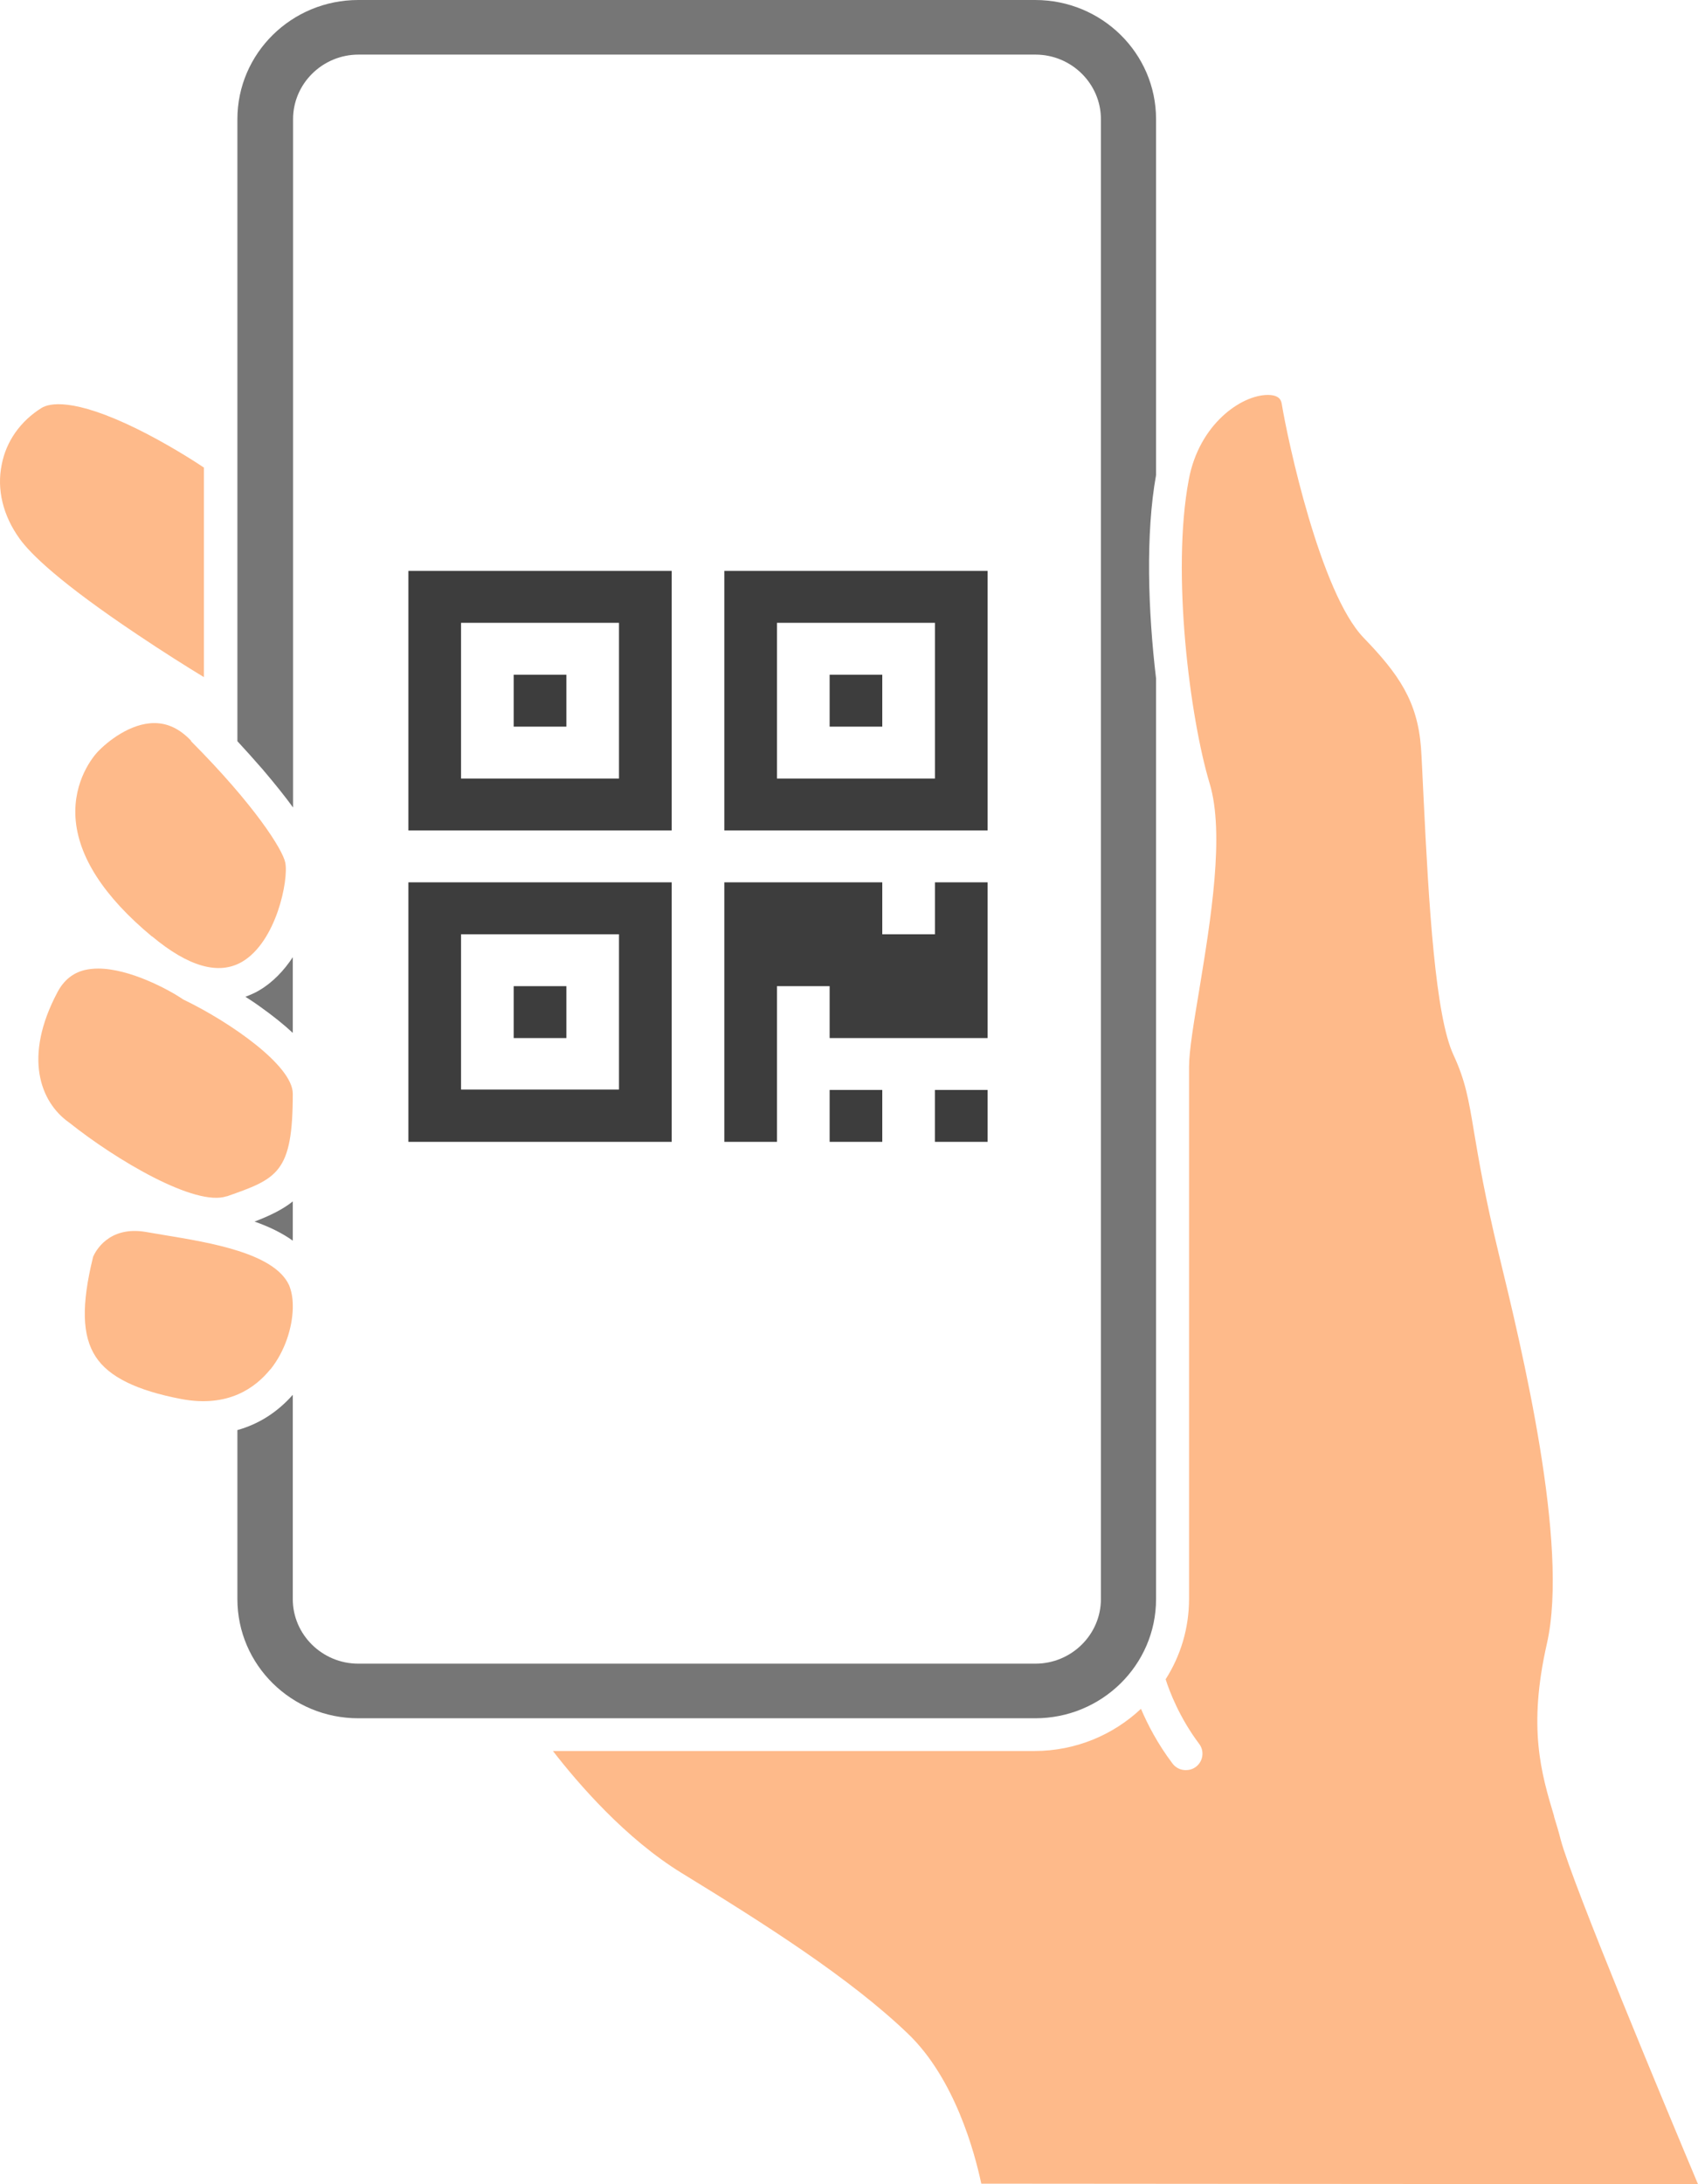 <svg width="42" height="54" viewBox="0 0 42 54" fill="none" xmlns="http://www.w3.org/2000/svg">
<path d="M5.604 29.58C6.862 29.138 7.242 29.003 7.242 27.04C7.242 26.34 5.673 25.26 4.552 24.72C4.533 24.714 4.514 24.701 4.502 24.689C4.159 24.462 3.206 23.946 2.427 23.946C2.309 23.946 2.197 23.959 2.091 23.983C1.798 24.057 1.58 24.235 1.425 24.523C0.565 26.137 1.001 27.248 1.699 27.745L1.717 27.758C2.87 28.678 4.838 29.844 5.61 29.574L5.604 29.58Z" fill="#FEBA8A"/>
<path d="M5.037 11.556C4.745 11.359 4.109 10.96 3.405 10.611C1.786 9.813 1.207 9.978 1.032 10.083C0.509 10.408 0.154 10.905 0.042 11.488C-0.083 12.102 0.073 12.746 0.484 13.317C0.752 13.691 1.474 14.403 3.412 15.698C4.035 16.116 4.62 16.484 5.044 16.741V11.556H5.037Z" fill="#FEBA8A"/>
<path d="M6.688 33.858C7.056 33.398 7.23 32.815 7.242 32.348V32.274C7.242 32.078 7.205 31.906 7.149 31.771C6.782 30.98 5.199 30.722 4.047 30.532C3.898 30.507 3.754 30.482 3.611 30.458C2.677 30.298 2.353 30.955 2.303 31.072C2.01 32.262 2.029 33.023 2.365 33.539C2.689 34.042 3.387 34.379 4.483 34.588C5.648 34.809 6.321 34.306 6.688 33.852V33.858Z" fill="#FEBA8A"/>
<path d="M3.76 23.149C4.664 23.904 5.411 24.112 5.984 23.781C6.838 23.284 7.143 21.749 7.056 21.326C6.993 21.007 6.302 19.908 4.726 18.325V18.313C4.446 18.018 4.147 17.877 3.817 17.877C3.225 17.877 2.658 18.331 2.409 18.595C2.309 18.705 1.811 19.294 1.867 20.215C1.929 21.172 2.565 22.16 3.754 23.149H3.76Z" fill="#FEBA8A"/>
<path d="M38.443 44.911C38.119 43.831 37.789 42.72 38.263 40.633C38.817 38.191 37.64 33.336 37.073 31.004C36.73 29.586 36.575 28.666 36.462 27.997C36.325 27.168 36.245 26.714 35.952 26.082C35.503 25.119 35.341 22.394 35.21 19.687C35.185 19.184 35.167 18.748 35.148 18.484C35.061 17.337 34.6 16.668 33.728 15.766C32.657 14.655 31.847 10.862 31.704 9.985C31.691 9.917 31.666 9.77 31.373 9.764H31.361C30.701 9.764 29.66 10.488 29.405 11.856C28.969 14.158 29.436 17.766 29.922 19.374C30.296 20.62 29.947 22.744 29.667 24.45C29.53 25.272 29.411 25.978 29.411 26.377V39.528C29.411 40.259 29.2 40.94 28.832 41.517C28.925 41.811 29.175 42.468 29.66 43.112C29.797 43.29 29.76 43.548 29.579 43.683C29.505 43.738 29.418 43.763 29.33 43.763C29.206 43.763 29.081 43.708 29 43.597C28.633 43.112 28.384 42.628 28.222 42.247C27.536 42.892 26.608 43.29 25.587 43.29H13.677C14.294 44.088 15.471 45.457 16.866 46.31C18.909 47.562 21.021 48.9 22.46 50.281C23.618 51.391 24.11 53.22 24.272 53.987L42 54C41.234 52.177 38.898 46.586 38.605 45.487C38.555 45.291 38.499 45.101 38.437 44.904L38.443 44.911Z" fill="#FEBA8A"/>
<path d="M10.102 28.23H16.614V21.814H10.102V28.23ZM11.404 23.098H15.311V26.937H11.404V23.098Z" fill="#3D3D3D"/>
<path d="M14.009 24.381H12.706V25.664H14.009V24.381Z" fill="#3D3D3D"/>
<path d="M21.823 26.947H20.521V28.23H21.823V26.947Z" fill="#3D3D3D"/>
<path d="M24.428 26.947H23.125V28.23H24.428V26.947Z" fill="#3D3D3D"/>
<path d="M23.126 23.098H21.823V21.814H17.916V28.23H19.218V24.381H20.521V25.664H24.428V21.814H23.126V23.098Z" fill="#3D3D3D"/>
<path d="M10.102 20.531H16.614V14.115H10.102V20.531ZM11.404 15.398H15.311V19.248H11.404V15.398Z" fill="#3D3D3D"/>
<path d="M14.009 16.682H12.706V17.965H14.009V16.682Z" fill="#3D3D3D"/>
<path d="M17.916 14.115V20.531H24.428V14.115H17.916ZM23.126 19.248H19.218V15.398H23.126V19.248Z" fill="#3D3D3D"/>
<path d="M21.823 16.682H20.521V17.965H21.823V16.682Z" fill="#3D3D3D"/>
<path d="M7.242 30.673V29.703C6.987 29.906 6.669 30.059 6.296 30.201C6.644 30.323 6.968 30.477 7.242 30.673Z" fill="#767676"/>
<path d="M6.065 24.64C6.19 24.72 6.314 24.8 6.439 24.892C6.75 25.113 7.018 25.328 7.242 25.536V23.665C7.024 23.996 6.744 24.291 6.408 24.487C6.308 24.548 6.19 24.597 6.065 24.646V24.64Z" fill="#767676"/>
<path d="M28.595 39.535V16.773C28.396 15.103 28.334 13.195 28.595 11.746V2.946C28.595 1.319 27.256 0 25.605 0H8.862C7.211 0 5.872 1.319 5.872 2.946V18.325C6.059 18.528 6.271 18.761 6.495 19.019C6.813 19.393 7.062 19.706 7.249 19.964V2.946C7.249 2.068 7.977 1.35 8.868 1.35H25.612C26.502 1.35 27.231 2.068 27.231 2.946V39.535C27.231 40.413 26.502 41.131 25.612 41.131H8.862C7.971 41.131 7.242 40.413 7.242 39.535V34.484C6.862 34.914 6.402 35.208 5.872 35.356V39.535C5.872 41.161 7.211 42.481 8.862 42.481H25.605C27.256 42.481 28.595 41.161 28.595 39.535Z" fill="#767676"/>
</svg>
